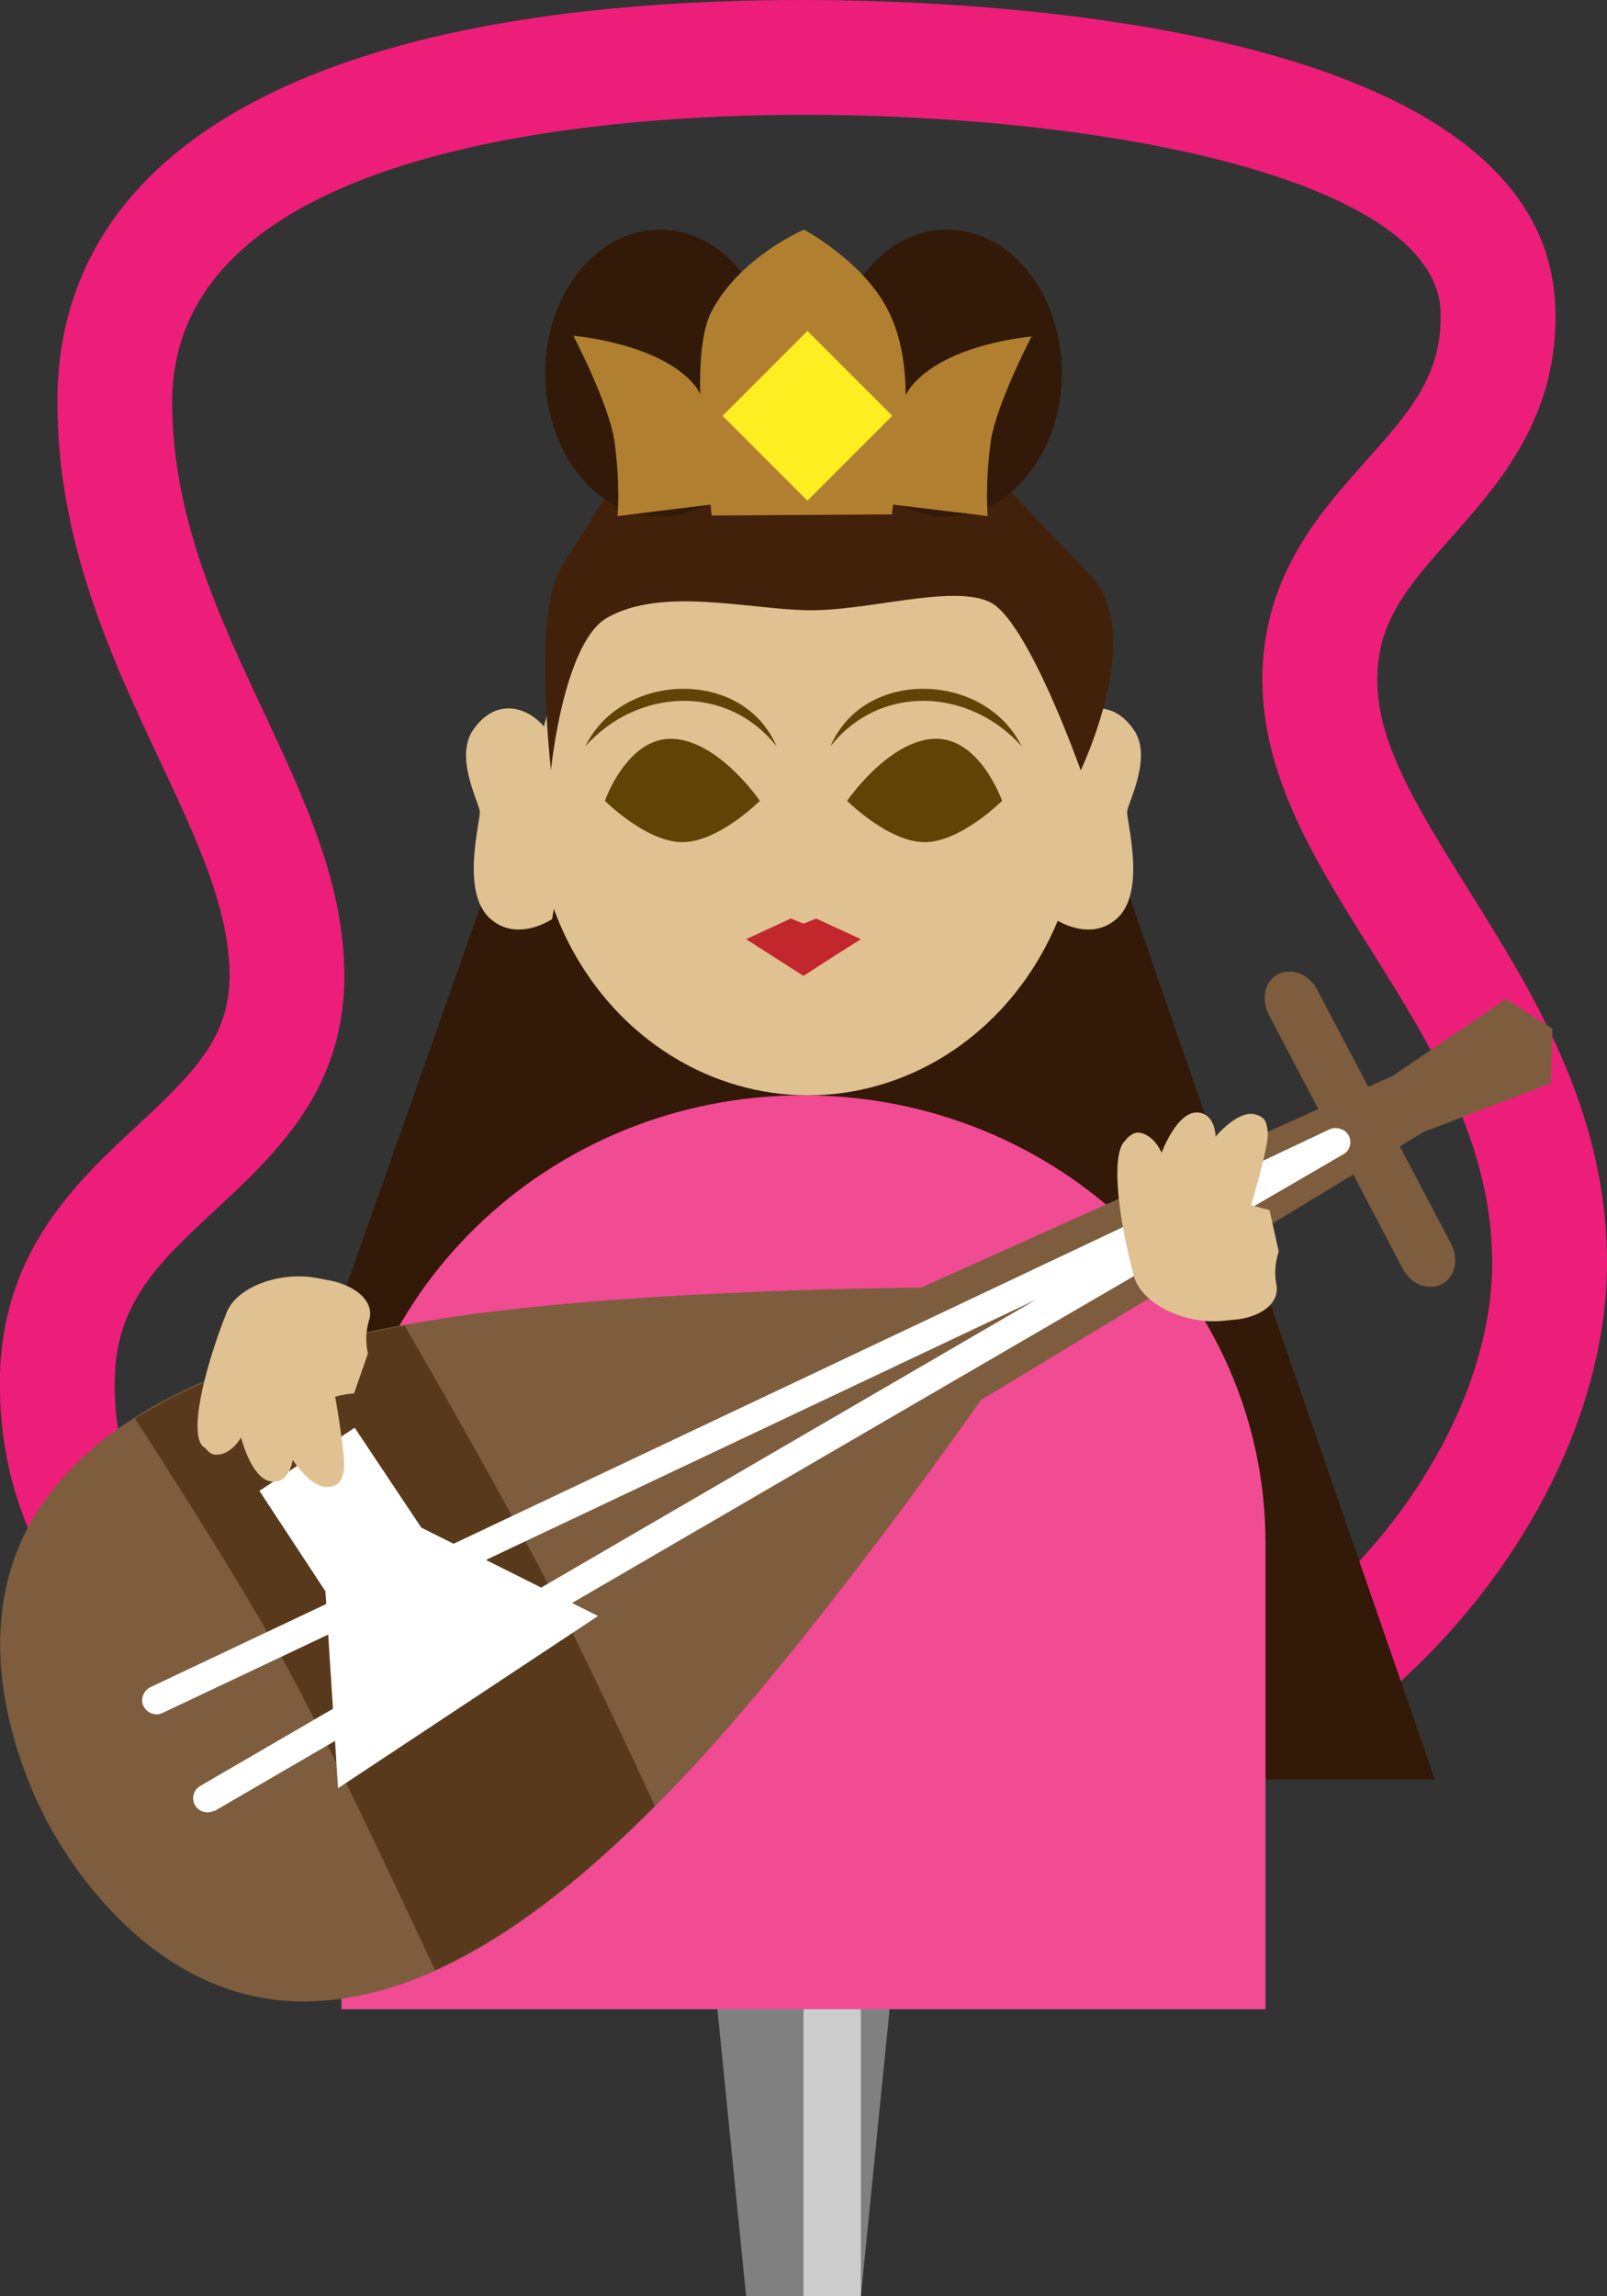 <?xml version="1.0" encoding="UTF-8"?>
<svg xmlns="http://www.w3.org/2000/svg" viewBox="0 0 28 40">
  <rect x="0" y="0" width="28" height="40" fill="#333333" stroke="none"/>
  <defs>
    <style>
      .cls-1 {
        fill: #fff;
      }

      .cls-2 {
        fill: #b08030;
      }

      .cls-3 {
        fill: #e0c192;
      }

      .cls-4 {
        fill: #7d5d3e;
      }

      .cls-5 {
        fill: #f14b94;
      }

      .cls-6 {
        fill: #c1272d;
      }

      .cls-7 {
        fill: #604406;
      }

      .cls-8 {
        fill: #42210b;
      }

      .cls-9 {
        fill: gray;
      }

      .cls-10 {
        fill: #58391b;
      }

      .cls-11 {
        fill: #ccc;
      }

      .cls-12 {
        fill: #ed1e79;
      }

      .cls-13 {
        fill: #321908;
      }

      .cls-14 {
        fill: #fcee21;
      }
    </style>
  </defs>
  <g id="_ピン" data-name="ピン">
    <g>
      <g>
        <polygon class="cls-9" points="15 40 13 40 12 30 16 30 15 40"/>
        <rect class="cls-11" x="14" y="30" width="1" height="10"/>
      </g>
      <g>
        <rect class="cls-9" x="12" y="20" width="4" height="10"/>
        <rect class="cls-11" x="14" y="20" width="1" height="10"/>
      </g>
    </g>
  </g>
  <g id="_ノーマル" data-name="ノーマル">
    <g>
      <path class="cls-12" d="M16.08,32.53c-.08,0-.17,0-.25,0-4.23-.08-7.68-.62-10.25-1.6C.89,29.14-.04,26.17,0,23.98c.04-2.19,1.35-3.41,2.4-4.38,.99-.92,1.6-1.54,1.6-2.6,0-1.16-.57-2.38-1.23-3.78-.83-1.77-1.77-3.78-1.77-6.22C1,2.49,5.62,0,14,0c3.03,0,12.95,.39,13.1,5.37,.06,1.89-.98,3.05-1.81,3.99-.75,.84-1.34,1.5-1.29,2.6,.04,1.08,.76,2.21,1.58,3.53,1.13,1.81,2.42,3.85,2.42,6.51,0,2.36-1.22,4.97-3.27,6.98-2.34,2.29-5.4,3.55-8.65,3.55ZM14,2c-3.31,0-11,.49-11,5,0,1.99,.8,3.71,1.58,5.37,.73,1.56,1.42,3.03,1.42,4.63,0,1.99-1.19,3.09-2.24,4.07-.97,.9-1.74,1.61-1.76,2.95-.05,2.28,1.36,3.92,4.29,5.04,2.36,.9,5.58,1.39,9.58,1.47,2.83,.09,5.45-1,7.46-2.97,1.67-1.64,2.67-3.72,2.67-5.56,0-2.08-1.07-3.79-2.11-5.45-.94-1.49-1.82-2.91-1.89-4.51-.08-1.91,.96-3.07,1.8-4.01,.75-.84,1.34-1.5,1.3-2.6-.07-2.25-5.64-3.43-11.1-3.43Z"/>
      <polygon id="_後髪" data-name="後髪" class="cls-13" points="9.71 12 18.43 12 25 31 3 31 9.71 12"/>
      <path id="_胴" data-name="胴" class="cls-5" d="M22.05,26.88c0-4.31-3.6-7.8-8.05-7.8s-8.05,3.49-8.05,7.8c0,.01,0,.03,0,.04h0v8.08H22.05v-8.08s0,0,0,0c0-.01,0-.03,0-.04Z"/>
      <path id="_右耳" data-name="右耳" class="cls-3" d="M9.69,13.03c-.21-.63-.97-1.02-1.45-.31-.32,.47,.1,1.25,.12,1.41s-.35,1.42,.19,1.88c.47,.41,1.07,0,1.07,0,0,0,.25-1.39,.23-1.97s-.17-1.01-.17-1.01Z"/>
      <path id="_左耳" data-name="左耳" class="cls-3" d="M18.31,13.03c.21-.63,.97-1.02,1.45-.31,.32,.47-.1,1.25-.12,1.41s.35,1.42-.19,1.88c-.47,.41-1.07,0-1.07,0,0,0-.25-1.39-.23-1.97s.17-1.01,.17-1.01Z"/>
      <ellipse id="_顔" data-name="顔" class="cls-3" cx="14.08" cy="13.96" rx="4.76" ry="5.12"/>
      <path id="_髪" data-name="髪" class="cls-8" d="M9.6,13.41s.22-2.22,.98-2.65c.95-.54,2.44-.15,3.49-.13s2.52-.46,3.18-.14,1.58,2.93,1.58,2.93c0,0,1.16-2.41,.16-3.41l-1.71-1.79s-.14-1.42-.95-1.96-1.02-.47-2.26-.47-1.65-.07-2.4,.61-.81,1.76-.81,1.76c0,0-.63,.99-1.1,1.76s-.16,3.5-.16,3.5Z"/>
      <g id="_髷" data-name="髷">
        <ellipse class="cls-13" cx="16.5" cy="6.5" rx="2" ry="2.5"/>
        <ellipse class="cls-13" cx="11.5" cy="6.5" rx="2" ry="2.5"/>
      </g>
      <g id="_宝冠" data-name="宝冠">
        <path id="_宝冠上" data-name="宝冠上" class="cls-2" d="M18,5.86s-1.51,.11-2.13,.88c-.03,.04-.06,.09-.09,.14,0-.39-.05-.99-.32-1.5-.43-.83-1.45-1.38-1.45-1.38,0,0-1.13,.48-1.62,1.44-.18,.36-.2,.99-.19,1.42-.03-.04-.05-.09-.08-.13-.61-.76-2.13-.88-2.13-.88,0,0,.63,1.2,.72,1.86,.1,.76,.05,1.28,.05,1.28l1.62-.2,.02,.19,3.14-.02,.02-.17,1.65,.2s-.05-.53,.05-1.28c.09-.66,.72-1.86,.72-1.86Z"/>
        <rect id="_宝石" data-name="宝石" class="cls-14" x="13.03" y="6.19" width="2.09" height="2.09" transform="translate(-1 12.08) rotate(-45)"/>
      </g>
      <g id="_眉目" data-name="眉目">
        <g id="_眉" data-name="眉">
          <path id="_眉-2" data-name="眉" class="cls-7" d="M13.53,13c-.87-1.1-2.43-1.01-3.33,0,.62-1.29,2.74-1.38,3.33,0h0Z"/>
          <path id="_眉-3" data-name="眉" class="cls-7" d="M14.47,13c.59-1.38,2.7-1.29,3.33,0-.9-1.01-2.46-1.1-3.33,0h0Z"/>
        </g>
        <g id="_目" data-name="目">
          <path class="cls-7" d="M10.54,13.95s.39-1.12,1.19-1.08,1.51,1.08,1.51,1.08c0,0-.72,.72-1.35,.72s-1.35-.72-1.35-.72Z"/>
          <path class="cls-7" d="M17.46,13.95s-.39-1.12-1.19-1.08-1.51,1.08-1.51,1.08c0,0,.72,.72,1.35,.72s1.35-.72,1.35-.72Z"/>
        </g>
      </g>
      <g id="_琵琶" data-name="琵琶">
        <g id="_琵琶-2" data-name="琵琶">
          <g>
            <path class="cls-4" d="M26.24,17.4l-1.97,1.34-.43,.19-.89-1.69c-.14-.27-.44-.39-.68-.27s-.3,.44-.16,.71l.86,1.64-6.92,3.11s-4.8,.02-8.09,.5c-3.29,.48-5.8,1.38-7.11,3.11-1.58,2.08-.56,4.67-.05,5.65s2.07,3.29,4.68,3.17c2.17-.1,4.34-1.65,6.6-4.09,2.26-2.44,5.01-6.38,5.01-6.38l6.49-3.93,.86,1.64c.14,.27,.44,.39,.68,.27s.3-.44,.16-.71l-.89-1.69,.41-.25,2.22-.85,.03-.95-.8-.51Z"/>
            <path class="cls-10" d="M2.35,24.71c.65,1,2.08,3.23,2.85,4.7,.81,1.54,1.94,3.97,2.38,4.91,1.26-.57,2.53-1.55,3.83-2.86-.53-1.15-1.39-2.97-2.05-4.23s-1.64-2.98-2.31-4.14c-1.9,.34-3.49,.86-4.7,1.62Z"/>
          </g>
          <path class="cls-1" d="M3.62,31.57c-.09,0-.17-.04-.22-.12-.07-.12-.03-.27,.09-.34l14.56-8.47L2.83,29.84c-.12,.06-.27,0-.33-.12-.06-.12,0-.27,.12-.33l20.55-9.72c.12-.05,.27,0,.33,.11,.06,.12,.02,.27-.1,.33L3.75,31.54s-.08,.03-.13,.03Z"/>
        </g>
        <polygon id="_撥" data-name="撥" class="cls-1" points="10.42 28.15 7.34 26.61 6.18 24.87 4.52 25.97 5.67 27.72 5.89 31.15 10.42 28.15"/>
        <path id="_左手" data-name="左手" class="cls-3" d="M19.63,19.85c-.28,.17-.17,1.28,.13,2.39,.13,.46,.86,.83,1.53,.77l.21-.02c.47-.04,.8-.29,.74-.61-.04-.2-.02-.39,.04-.58l-.16-.72c-.24-.06-.32-.09-.32-.09,0,0,.31-1.03,.29-1.26-.02-.17-.03-.27-.23-.32-.3-.07-.68,.39-.68,.39,0,0,0-.39-.3-.42-.37-.04-.64,.7-.64,.7,0,0-.13-.32-.4-.35-.11-.01-.18,.09-.22,.11Z"/>
        <path id="_右手" data-name="右手" class="cls-3" d="M3.55,25.21c-.26-.2-.02-1.29,.4-2.35,.18-.45,.95-.73,1.61-.59l.21,.04c.46,.1,.76,.38,.66,.69-.06,.2-.06,.39-.02,.58l-.24,.69c-.25,.03-.33,.06-.33,.06,0,0,.19,1.06,.15,1.28-.03,.17-.07,.27-.26,.29-.31,.04-.63-.47-.63-.47,0,0-.05,.39-.34,.38-.37,0-.56-.77-.56-.77,0,0-.17,.31-.44,.3-.11,0-.17-.11-.2-.13Z"/>
      </g>
      <polygon id="_口" data-name="口" class="cls-6" points="14.22 16 14 16.09 13.78 16 13 16.36 14 17 14 17 14.54 16.65 15 16.36 14.22 16"/>
    </g>
  </g>
</svg>